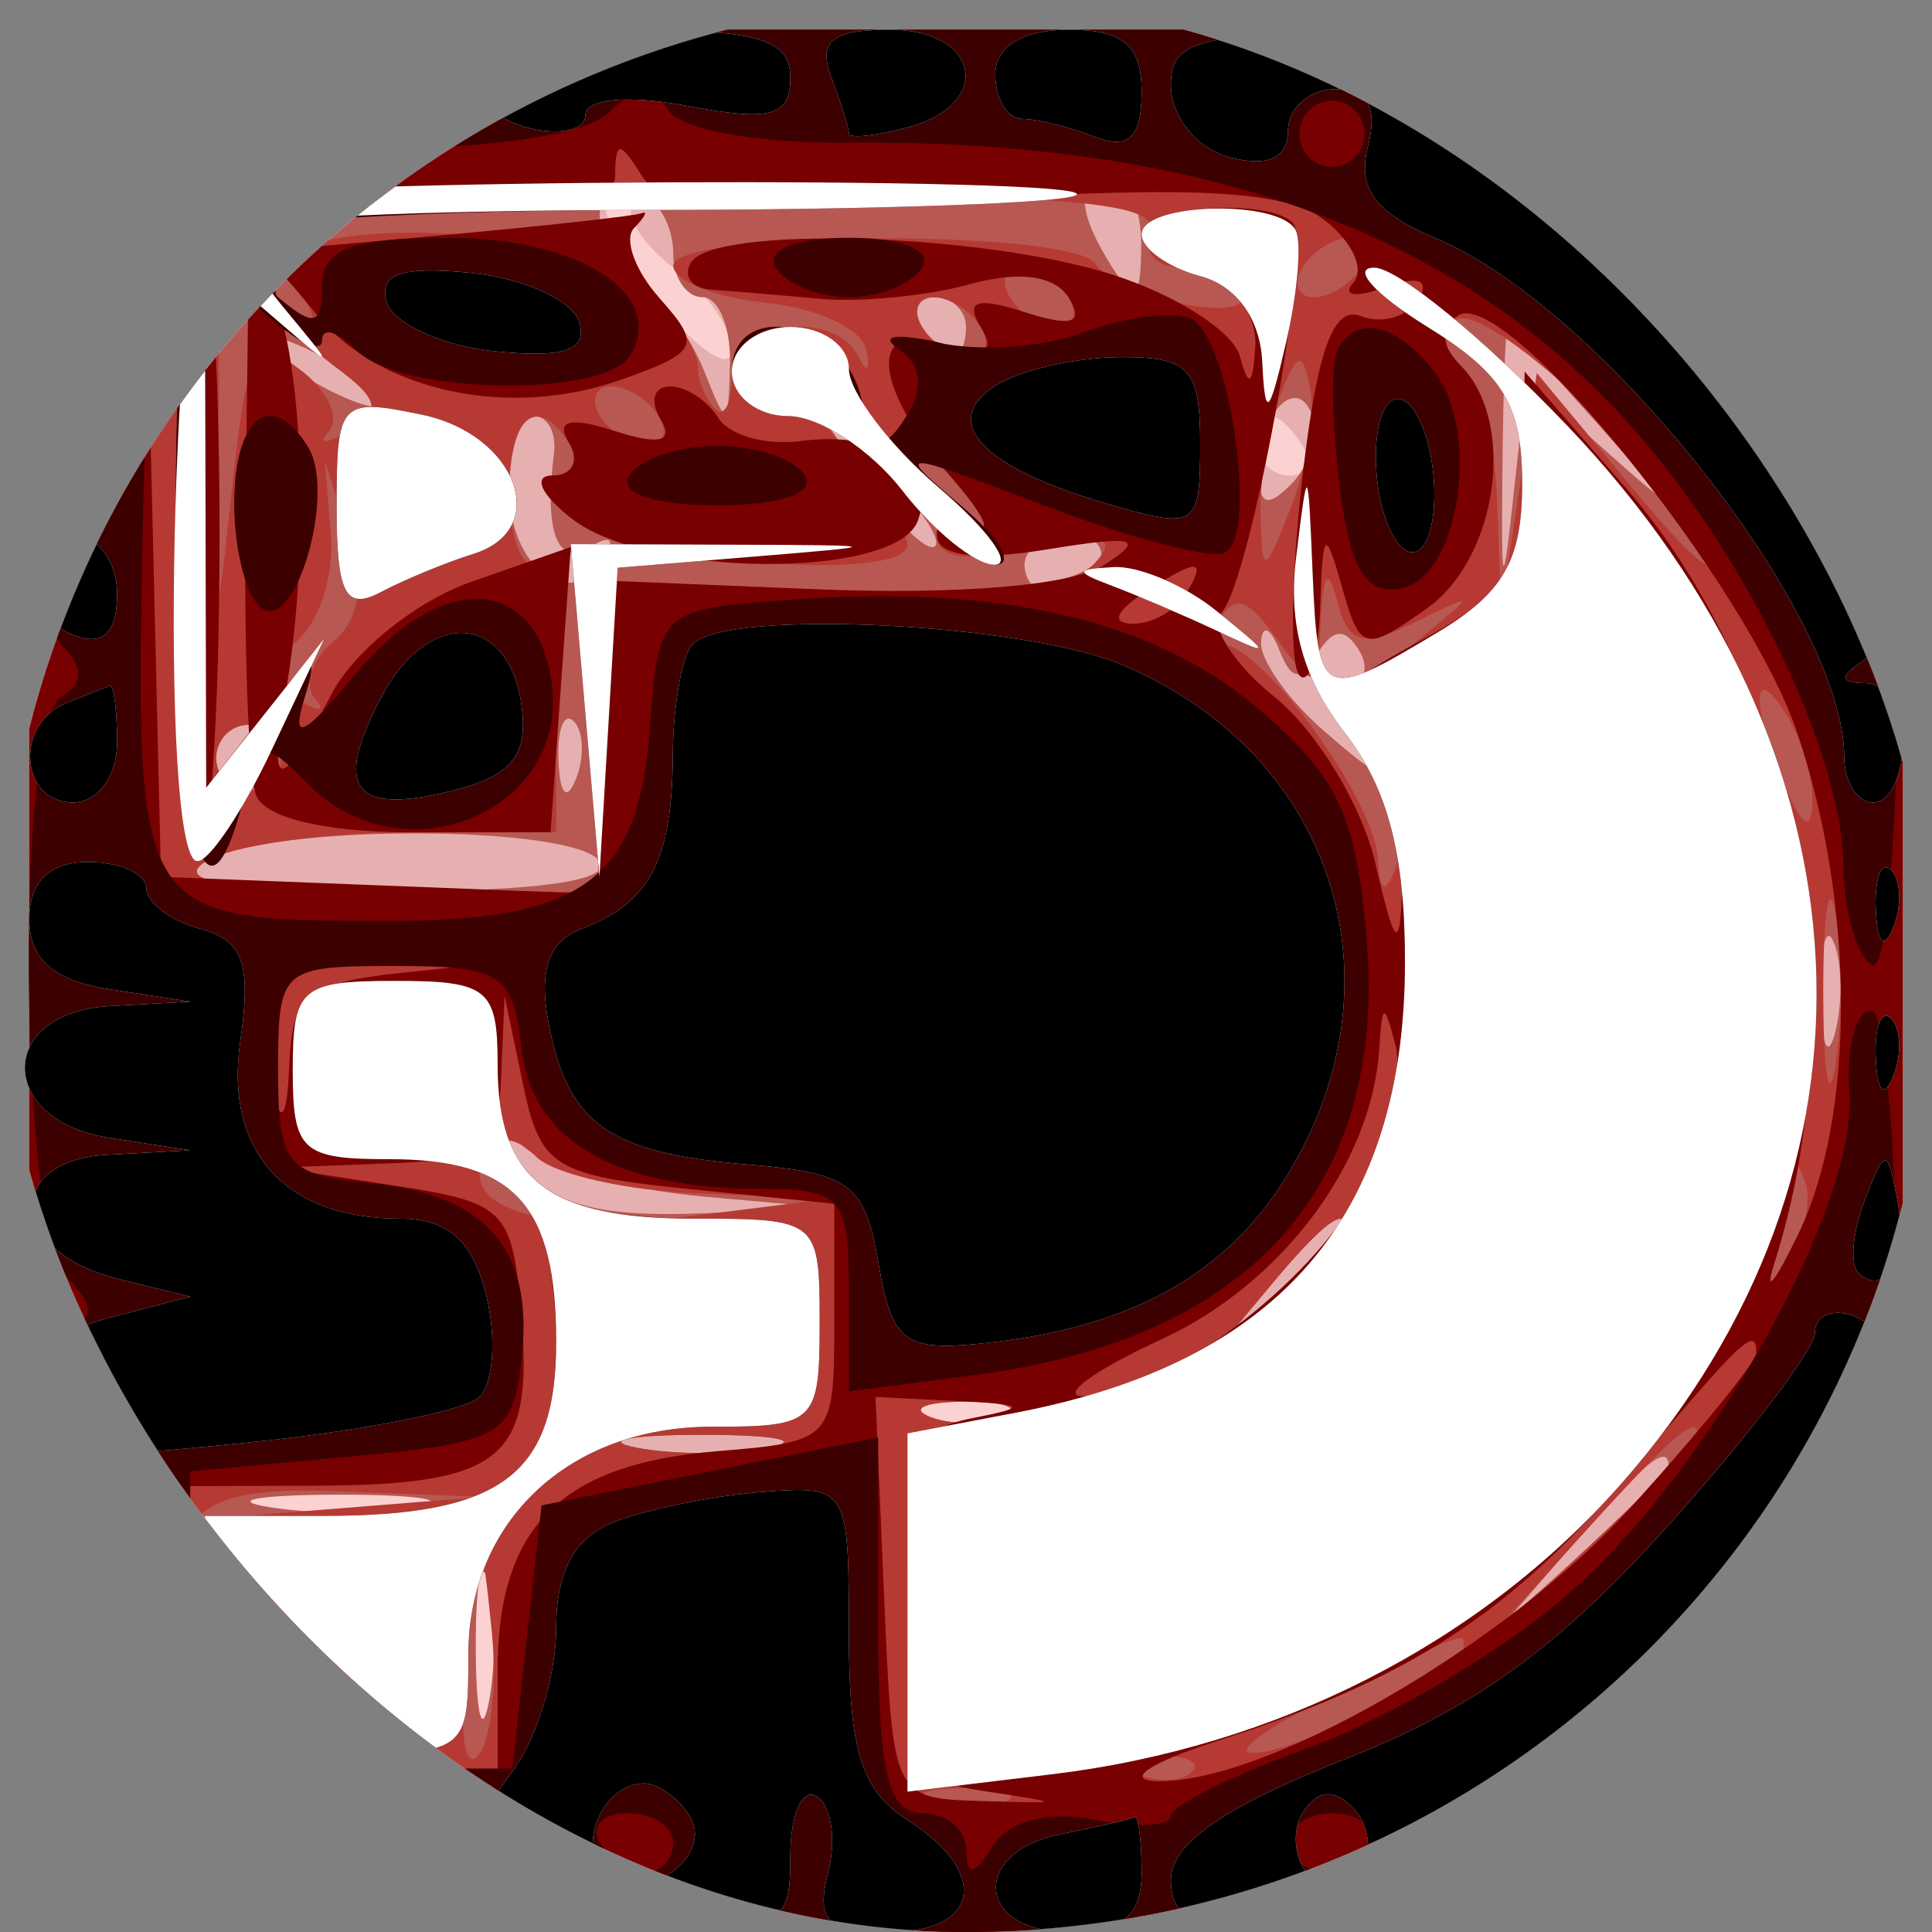 <svg width="66" height="66" viewBox="0 0 66 66" fill="none" xmlns="http://www.w3.org/2000/svg">
<rect x="0" y="0" width="66" height="66" fill="#808080" stroke="none"/>
<g clip-path="url(#clip0_1_2)">
<path fill-rule="evenodd" clip-rule="evenodd" d="M1 33.508V66H33H65V33.508V1.015H33H1V33.508Z" fill="#FBD2D1"/>
<path fill-rule="evenodd" clip-rule="evenodd" d="M1 33.508V66H33H65V33.508V1.015H33H1V33.508ZM21.613 6.923C21.335 7.38 21.983 8.394 23.054 9.178C24.124 9.961 25 11.212 25 11.958C25 12.704 23.916 12.034 22.592 10.471C20.483 7.981 20.063 6.092 21.618 6.092C21.893 6.092 21.891 6.466 21.613 6.923ZM44.5 15.231C44.84 15.789 44.641 16.246 44.059 16.246C43.477 16.246 43 15.789 43 15.231C43 14.672 43.198 14.215 43.441 14.215C43.684 14.215 44.16 14.672 44.5 15.231ZM34.25 48.395C33.563 48.678 32.438 48.678 31.75 48.395C31.063 48.114 31.625 47.883 33 47.883C34.375 47.883 34.938 48.114 34.25 48.395ZM14.264 51.484C13.034 51.725 10.784 51.731 9.264 51.498C7.744 51.265 8.75 51.068 11.5 51.06C14.25 51.053 15.494 51.243 14.264 51.484ZM16.707 58.119C16.468 59.382 16.263 58.588 16.252 56.354C16.241 54.12 16.437 53.086 16.687 54.057C16.937 55.028 16.946 56.855 16.707 58.119Z" fill="#E7B0B0"/>
<path fill-rule="evenodd" clip-rule="evenodd" d="M1 33.508V66H33H65V33.508V1.015H33H1V33.508ZM8.911 7.954C9.645 9.348 9.54 9.816 8.49 9.816C7.719 9.816 7.351 9.383 7.672 8.856C7.993 8.328 7.636 7.498 6.878 7.01C5.934 6.402 5.882 6.119 6.715 6.108C7.383 6.099 8.371 6.93 8.911 7.954ZM23 8.691C23 9.496 23.45 10.154 24 10.154C24.55 10.154 24.971 11.181 24.937 12.438C24.876 14.638 24.842 14.646 24.048 12.657C23.595 11.521 22.503 9.984 21.623 9.242C20.742 8.5 20.273 7.48 20.58 6.976C21.344 5.721 23 6.894 23 8.691ZM38.985 8.377C38.972 10.224 38.784 10.37 38 9.138C36.747 7.17 36.747 6.092 38 6.092C38.55 6.092 38.993 7.12 38.985 8.377ZM33 11.169C33 11.728 32.802 12.185 32.559 12.185C32.316 12.185 31.84 11.728 31.5 11.169C31.16 10.611 31.359 10.154 31.941 10.154C32.523 10.154 33 10.611 33 11.169ZM13 13.779C13 14.058 12.1 13.798 11 13.2C9.9 12.602 9 11.885 9 11.606C9 11.327 9.9 11.587 11 12.185C12.1 12.783 13 13.499 13 13.779ZM54.563 14.465C57.226 17.453 57.249 17.538 54.817 15.368L52.134 12.974L51.706 16.895C51.331 20.328 51.284 20.216 51.326 15.992C51.352 13.339 51.43 11.169 51.5 11.169C51.569 11.169 52.948 12.653 54.563 14.465ZM44.112 16.538C43.296 17.367 43 17.253 43 16.111C43 14.092 44.345 12.727 44.842 14.241C45.053 14.883 44.724 15.917 44.112 16.538ZM18.925 15.485C18.581 18.176 19.045 19.384 20.155 18.688C20.854 18.248 21.038 18.408 20.622 19.091C19.491 20.949 17.4 19.413 17.4 16.723C17.4 15.344 17.78 14.215 18.244 14.215C18.708 14.215 19.015 14.787 18.925 15.485ZM31.944 18.657C31.7 18.897 30.648 17.882 29.606 16.401L27.712 13.708L30.05 15.964C31.337 17.205 32.189 18.417 31.944 18.657ZM37.5 19.292C37.16 19.851 36.459 20.308 35.941 20.308C35.423 20.308 35 19.851 35 19.292C35 18.734 35.702 18.277 36.559 18.277C37.416 18.277 37.84 18.734 37.5 19.292ZM44.996 22.345C45.534 21.461 45.946 21.428 46.434 22.23C46.81 22.848 46.586 23.354 45.937 23.354C45.094 23.354 45.144 23.864 46.11 25.131C47.214 26.578 47.05 26.548 45.233 24.973C44.005 23.909 43.036 22.538 43.079 21.927C43.122 21.316 43.402 21.438 43.7 22.199C44.115 23.258 44.419 23.293 44.996 22.345ZM8.667 25.848C8.667 26.661 8.284 27.086 7.817 26.793C7.35 26.5 7.226 25.834 7.543 25.315C8.351 23.986 8.667 24.136 8.667 25.848ZM19.683 26.591C19.364 27.4 19.127 27.16 19.079 25.977C19.036 24.906 19.272 24.307 19.604 24.644C19.936 24.982 19.972 25.858 19.683 26.591ZM20.5 29.446C20.892 30.091 18.264 30.455 13.309 30.446C7.898 30.435 5.961 30.128 7 29.446C8.98 28.146 19.709 28.146 20.5 29.446ZM62.693 35.265C62.439 36.253 62.215 35.691 62.195 34.015C62.175 32.34 62.382 31.532 62.656 32.219C62.93 32.907 62.947 34.277 62.693 35.265ZM24.02 40.876L28.5 41.276L23.872 41.453C20.505 41.582 18.871 41.146 17.872 39.854C16.674 38.301 16.692 38.228 18.02 39.276C18.855 39.936 21.555 40.656 24.02 40.876ZM46 41.981C46 42.174 44.987 43.202 43.75 44.266L41.5 46.2L43.405 43.915C45.195 41.769 46 41.169 46 41.981ZM34.25 48.395C33.563 48.678 32.438 48.678 31.75 48.395C31.063 48.114 31.625 47.883 33 47.883C34.375 47.883 34.938 48.114 34.25 48.395ZM26.25 49.455C25.012 49.697 22.988 49.697 21.75 49.455C20.512 49.213 21.525 49.015 24 49.015C26.475 49.015 27.488 49.213 26.25 49.455ZM57 50.085C57 50.267 55.763 51.523 54.25 52.877L51.5 55.339L53.924 52.546C56.19 49.937 57 49.288 57 50.085ZM14.264 51.484C13.034 51.725 10.784 51.731 9.264 51.498C7.744 51.265 8.75 51.068 11.5 51.06C14.25 51.053 15.494 51.243 14.264 51.484ZM16.707 58.119C16.468 59.382 16.263 58.588 16.252 56.354C16.241 54.12 16.437 53.086 16.687 54.057C16.937 55.028 16.946 56.855 16.707 58.119Z" fill="#B85853"/>
<path fill-rule="evenodd" clip-rule="evenodd" d="M1 33.508V66H33H65V33.508V1.015H33H1V33.508ZM39.266 7.869C39.002 8.568 39.483 9.138 40.334 9.138C41.185 9.138 42.12 9.529 42.411 10.008C42.702 10.485 41.821 10.659 40.455 10.393C39.088 10.129 37.726 9.509 37.426 9.018C36.694 7.814 23 7.868 23 9.074C23 9.597 24.428 10.168 26.173 10.344C27.918 10.518 29.459 11.244 29.598 11.956C29.737 12.668 29.621 12.783 29.342 12.21C28.499 10.485 25 11.01 25 12.862C25 13.792 24.738 14.287 24.417 13.961C24.096 13.636 23.839 12.989 23.845 12.523C23.852 12.058 23.145 10.878 22.274 9.9C20.109 7.471 8.018 7.22 10 9.646C10.685 10.484 10.879 11.169 10.431 11.169C9.984 11.169 10.447 11.785 11.46 12.537C12.973 13.661 13.052 14.053 11.901 14.731C11.131 15.185 10.831 15.185 11.234 14.732C11.638 14.279 11.188 13.325 10.234 12.612C8.656 11.433 8.444 11.835 7.882 17.082C7.336 22.182 7.287 21.944 7.458 15.002C7.564 10.688 7.282 7.033 6.83 6.879C6.379 6.726 13.6 6.6 22.878 6.6C35.962 6.6 39.638 6.884 39.266 7.869ZM46.5 9.138C46.16 9.697 45.432 10.154 44.882 10.154C44.332 10.154 44.16 9.697 44.5 9.138C44.84 8.58 45.568 8.123 46.118 8.123C46.668 8.123 46.84 8.58 46.5 9.138ZM36.5 10.154C36.84 10.712 36.668 11.169 36.118 11.169C35.568 11.169 34.84 10.712 34.5 10.154C34.16 9.595 34.332 9.138 34.882 9.138C35.432 9.138 36.16 9.595 36.5 10.154ZM33.5 11.169C33.84 11.728 33.668 12.185 33.118 12.185C32.568 12.185 31.84 11.728 31.5 11.169C31.16 10.611 31.332 10.154 31.882 10.154C32.432 10.154 33.16 10.611 33.5 11.169ZM58.186 18.785C58.748 19.901 57.698 18.999 55.854 16.779L52.5 12.743L51.892 16.779L51.284 20.815L51.142 17.068C51.064 15.006 50.543 13.033 49.984 12.682C49.425 12.331 49.25 11.579 49.596 11.011C50.293 9.866 56.547 15.527 58.186 18.785ZM44.101 17.325C43.177 19.673 43.124 19.687 43.063 17.599C43.029 16.387 43.324 14.56 43.72 13.537C44.313 12.007 44.497 11.958 44.758 13.263C44.932 14.136 44.636 15.964 44.101 17.325ZM22.5 14.215C22.84 14.774 22.668 15.231 22.118 15.231C21.568 15.231 20.84 14.774 20.5 14.215C20.16 13.657 20.332 13.2 20.882 13.2C21.432 13.2 22.16 13.657 22.5 14.215ZM19.5 15.231C19.84 15.789 19.555 16.246 18.868 16.246C18.18 16.246 18.491 16.917 19.559 17.737C21.473 19.207 31 19.935 31 18.611C31 18.236 30.213 16.987 29.25 15.836C27.936 14.264 27.896 14.052 29.092 14.986C29.968 15.669 30.916 15.993 31.2 15.705C31.483 15.418 32.342 15.966 33.107 16.924C34.029 18.077 34.077 18.409 33.25 17.904C32.542 17.473 32 17.643 32 18.297C32 19.068 33.085 19.221 35.25 18.758C37.739 18.226 38.235 18.345 37.37 19.267C36.624 20.061 33.456 20.356 28.04 20.135L19.839 19.8L20.17 25.132L20.5 30.465L13 30.447C7.788 30.435 5.958 30.131 7 29.446C7.825 28.905 10.862 28.455 13.75 28.446L19 28.431V23.861C19 21.349 18.64 19.292 18.2 19.292C17.76 19.292 17.4 18.15 17.4 16.754C17.4 14.15 18.401 13.425 19.5 15.231ZM11.371 21.931C10.634 22.545 10.362 23.418 10.766 23.871C11.169 24.323 10.869 24.323 10.099 23.87C8.898 23.162 8.899 22.885 10.106 21.929C10.881 21.317 11.421 19.673 11.306 18.277L11.097 15.739L11.904 18.277C12.455 20.01 12.286 21.169 11.371 21.931ZM48.323 21.263C50.427 20.232 50.435 20.249 48.559 21.775C47.491 22.643 46.243 23.354 45.786 23.354C45.328 23.354 45.682 24.482 46.571 25.86C47.46 27.238 47.956 28.952 47.673 29.668C47.316 30.569 47.134 30.483 47.079 29.389C46.965 27.103 42.454 21.214 41.493 22.098C41.045 22.51 41.045 22.205 41.492 21.424C42.16 20.255 42.546 20.335 43.653 21.871C44.92 23.631 45.007 23.596 45.116 21.263C45.196 19.548 45.373 19.331 45.689 20.558C46.061 22.003 46.548 22.133 48.323 21.263ZM61.914 27.415C61.878 28.42 61.567 28.247 61 26.908C59.819 24.116 59.819 22.513 61 24.369C61.533 25.207 61.945 26.578 61.914 27.415ZM9.447 26.486C9.125 27.015 8.436 27.181 7.915 26.854C7.394 26.527 7.231 25.827 7.553 25.298C7.875 24.769 8.564 24.604 9.085 24.931C9.606 25.258 9.769 25.957 9.447 26.486ZM62.718 36.286C62.488 37.829 62.294 36.808 62.286 34.015C62.279 31.223 62.467 29.96 62.704 31.209C62.941 32.458 62.947 34.742 62.718 36.286ZM23.95 40.775L28.5 40.934L23.5 41.558C18.485 42.182 15.499 41.244 16.624 39.397C17.004 38.771 17.626 38.814 18.313 39.512C18.911 40.119 21.447 40.688 23.95 40.775ZM60.995 43.369C59.906 45.095 59.877 45.092 60.424 43.324C60.741 42.302 61.036 40.931 61.079 40.278C61.136 39.422 61.295 39.434 61.65 40.323C61.92 41 61.626 42.371 60.995 43.369ZM46 41.981C46 42.174 44.987 43.202 43.75 44.266L41.5 46.2L43.405 43.915C45.195 41.769 46 41.169 46 41.981ZM34.25 48.395C33.563 48.678 32.438 48.678 31.75 48.395C31.063 48.114 31.625 47.883 33 47.883C34.375 47.883 34.938 48.114 34.25 48.395ZM26.25 49.455C25.012 49.697 22.988 49.697 21.75 49.455C20.512 49.213 21.525 49.015 24 49.015C26.475 49.015 27.488 49.213 26.25 49.455ZM58 49.047C58 49.217 56.313 50.93 54.25 52.855L50.5 56.354L53.946 52.546C57.154 49.002 58 48.271 58 49.047ZM11.75 51.516L7 51.896L6.84 56.156C6.694 60.048 6.645 60.123 6.27 57.019C5.613 51.583 6.363 50.747 11.719 50.952L16.5 51.135L11.75 51.516ZM16.299 60.01C15.833 60.483 15.677 58.94 15.951 56.581C16.438 52.398 16.459 52.377 16.798 55.721C16.989 57.608 16.765 59.537 16.299 60.01ZM50 56.327C50 57.076 44.255 59.911 42.8 59.881C42.085 59.866 43.3 58.99 45.5 57.933C50.296 55.628 50 55.733 50 56.327ZM40.729 60.521C40.397 60.858 39.534 60.895 38.813 60.601C38.015 60.277 38.252 60.037 39.417 59.988C40.471 59.944 41.061 60.184 40.729 60.521ZM34.25 61.595C33.563 61.877 32.438 61.877 31.75 61.595C31.063 61.314 31.625 61.084 33 61.084C34.375 61.084 34.938 61.314 34.25 61.595Z" fill="#B63A33"/>
<path fill-rule="evenodd" clip-rule="evenodd" d="M1 33.508V66H33H65V33.508V1.015H33H1V33.508ZM33.156 6.808C40.886 6.344 43.938 6.522 45.234 7.51C46.188 8.237 46.638 9.201 46.234 9.654C45.831 10.107 46.311 10.181 47.302 9.82C48.441 9.403 48.864 9.557 48.451 10.235C48.092 10.825 47.209 11.078 46.489 10.798C45.543 10.429 44.988 11.972 44.485 16.375C44.103 19.724 44.062 22.739 44.395 23.078C44.728 23.416 45.045 22.36 45.1 20.731C45.189 18.079 45.267 18.01 45.85 20.076C46.463 22.252 46.628 22.292 48.75 20.78C51.165 19.06 51.814 14.433 49.913 12.502C49.208 11.787 49.175 11.179 49.819 10.775C51.437 9.76 59.685 19.928 61.408 25.064C63.374 30.922 63.387 38.103 61.44 42.139C60.631 43.814 60.26 44.271 60.615 43.154C63.446 34.251 61.342 23.337 55.501 16.622L52.083 12.692L52.042 16.341C52.006 19.433 51.479 20.273 48.574 21.861C45.406 23.593 45.256 23.889 46.574 25.801C47.359 26.937 47.954 29.022 47.898 30.434C47.814 32.533 47.646 32.357 46.977 29.465C46.526 27.521 44.986 24.982 43.554 23.822C42.121 22.662 41.298 21.361 41.725 20.929C42.701 19.942 44.834 8.293 44.163 7.612C43.303 6.738 39 7.065 39 8.004C39 8.498 39.9 9.14 41 9.433C42.154 9.74 42.951 10.755 42.884 11.835C42.8 13.189 42.654 13.281 42.356 12.169C42.129 11.323 40.163 10.066 37.988 9.377C33.496 7.954 24.379 7.695 23.603 8.969C23.32 9.435 23.631 9.851 24.294 9.895C24.957 9.939 26.625 10.08 28 10.208C29.375 10.336 31.688 10.11 33.141 9.707C34.818 9.241 36.05 9.414 36.516 10.18C37.042 11.044 36.612 11.18 35 10.662C33.365 10.135 32.955 10.274 33.5 11.169C34.034 12.047 33.662 12.213 32.208 11.744C29.621 10.91 29.79 13.177 32.552 16.372C33.623 17.612 33.938 18.292 33.25 17.884C32.563 17.476 32 17.646 32 18.263C32 18.991 33.317 19.169 35.75 18.772C38.787 18.277 39.159 18.378 37.705 19.31C36.627 20 32.702 20.328 27.875 20.13L19.839 19.8L20.17 25.17L20.5 30.541L13 30.247L5.5 29.954L5.22 18.19L4.939 6.424L12.97 6.896C19.347 7.271 21.003 7.08 21.015 5.968C21.028 4.801 21.178 4.806 21.922 5.999C22.637 7.145 24.858 7.306 33.156 6.808ZM6 18.277C6 24.42 6.338 29.446 6.75 29.447C7.162 29.447 7.5 24.421 7.5 18.279C7.5 12.136 7.162 7.11 6.75 7.109C6.338 7.108 6 12.134 6 18.277ZM15 8.045L8.5 8.631L8.389 17.262C8.328 22.009 8.489 26.464 8.746 27.162C9.031 27.934 11.09 28.431 14.01 28.431H18.807L19.153 23.559L19.5 18.687L16.094 19.878C14.21 20.536 12.072 22.26 11.312 23.735C9.556 27.136 9.151 27.104 9.767 23.608C10.458 19.694 10.426 14.166 9.697 11.169C9.08 8.632 9.08 8.631 10.822 10.755C12.978 13.383 17.391 14.325 21.211 12.974C23.865 12.033 23.974 11.808 22.548 10.208C21.694 9.25 21.297 8.161 21.664 7.787C22.032 7.413 22.146 7.187 21.917 7.283C21.688 7.38 18.575 7.722 15 8.045ZM25 12.692C25 13.538 25.889 14.215 27 14.215C28.111 14.215 29 13.538 29 12.692C29 11.847 28.111 11.169 27 11.169C25.889 11.169 25 11.847 25 12.692ZM11.5 17.292C11.5 20.283 11.797 20.866 13 20.232C13.825 19.797 15.252 19.207 16.171 18.922C18.859 18.086 17.656 14.839 14.408 14.165C11.617 13.585 11.5 13.711 11.5 17.292ZM22.566 14.324C23.032 15.09 22.533 15.218 21 14.723C19.467 14.229 18.968 14.357 19.434 15.122C19.81 15.741 19.555 16.246 18.868 16.246C18.18 16.246 18.491 16.917 19.559 17.737C22.17 19.742 30.598 19.789 31.349 17.802C32.047 15.955 30.201 14.694 27.346 15.068C26.161 15.224 24.896 14.867 24.536 14.275C24.177 13.684 23.432 13.2 22.882 13.2C22.332 13.2 22.19 13.706 22.566 14.324ZM40.5 20.308C40.16 20.866 39.346 21.316 38.691 21.308C37.975 21.298 38.099 20.899 39 20.308C40.921 19.047 41.267 19.047 40.5 20.308ZM13.75 33.231C10.48 33.58 9.985 33.98 9.884 36.361C9.806 38.188 9.613 38.484 9.299 37.257C8.428 33.841 9.734 32.483 13.719 32.663L17.5 32.834L13.75 33.231ZM23.505 40.615L28.5 41.123V45.185C28.5 49.191 28.446 49.25 24.5 49.575C19.145 50.015 17 52.159 17 57.072V61.03L11.75 60.722L6.5 60.415L6.195 55.592L5.89 50.769L10.695 50.754C17.132 50.733 18.206 49.878 17.819 45.081C17.516 41.316 17.305 41.093 13.5 40.506L9.5 39.888L13.25 39.744C16.608 39.615 17.012 39.309 17.118 36.808L17.237 34.015L17.873 37.062C18.458 39.859 18.918 40.149 23.505 40.615ZM46.512 40.592C44.856 43.844 39.654 47.73 37 47.697C36.175 47.687 37.383 46.81 39.684 45.75C43.783 43.859 46.868 39.747 47.116 35.843C47.218 34.236 47.286 34.221 47.676 35.724C47.921 36.663 47.397 38.855 46.512 40.592ZM18 40.819C18.55 41.489 19 43.757 19 45.86C19 50.385 17.127 51.785 11.066 51.785H7V55.846V59.908H11.5C15.931 59.908 16 59.856 16 56.531C16 51.965 19.443 48.739 24.314 48.739C27.86 48.739 28 48.603 28 45.185C28 41.674 27.948 41.631 23.7 41.631C21.335 41.631 18.86 41.174 18.2 40.615C17.327 39.877 17.273 39.932 18 40.819ZM60 46.222C60 46.515 58.087 48.868 55.75 51.454C51.476 56.181 43.218 60.953 39.5 60.845C38.4 60.813 39.3 60.209 41.5 59.503C48.127 57.374 51.633 55.1 55.664 50.314C59.554 45.695 60 45.274 60 46.222ZM33.25 48.44C31.222 48.836 31 49.467 31 54.837C31 60.559 31.109 60.81 33.75 61.207C36.345 61.596 36.33 61.615 33.5 61.525C30.503 61.431 30.5 61.425 30.204 54.577L29.909 47.723L32.704 47.861C35.063 47.978 35.148 48.068 33.25 48.44Z" fill="#780000"/>
<path fill-rule="evenodd" clip-rule="evenodd" d="M1 10.966C1 16.778 1.452 21.376 2.087 22.021C2.87 22.816 2.87 23.315 2.087 23.807C0.52 24.791 0.66 41.874 2.25 43.585C3.25 44.662 3.25 45.024 2.25 45.396C1.365 45.726 1 48.8 1 55.93V66H33.003H65.005L64.943 50.261C64.906 40.975 64.488 34.523 63.924 34.523C63.398 34.523 63.063 35.783 63.178 37.324C63.469 41.2 58.37 50.289 53.556 54.473C51.352 56.388 47.4 58.731 44.774 59.678C42.149 60.625 40 61.686 40 62.036C40 62.386 38.827 62.444 37.394 62.166C35.794 61.856 34.448 62.205 33.909 63.069C33.277 64.082 33.026 64.121 33.015 63.208C33.007 62.51 32.325 61.938 31.5 61.938C30.325 61.938 30 60.548 30 55.522V49.106L24.25 50.267L18.5 51.427L18 55.921L17.5 60.415H12H6.5V55.339V50.261L12 49.754C17.144 49.279 17.521 49.061 17.822 46.393C18.24 42.69 16.619 40.808 12.676 40.42C9.772 40.134 9.5 39.804 9.5 36.554C9.5 33.084 9.595 33 13.5 33C17.138 33 17.529 33.257 17.821 35.845C18.174 38.969 21.019 40.615 26.065 40.615C28.737 40.615 29 40.925 29 44.073V47.53L33.25 46.979C42.725 45.75 47.407 40.537 46.682 32.022C46.325 27.836 45.695 26.511 42.957 24.189C39.402 21.176 34.181 19.965 27 20.487C22.529 20.813 22.498 20.842 22.199 24.877C21.811 30.112 19.912 31.481 13.059 31.462C4.647 31.438 4.616 31.388 4.874 18.184C4.997 11.897 5.327 6.377 5.608 5.916C5.888 5.454 9.151 5.077 12.859 5.077C16.894 5.077 20.098 4.571 20.842 3.816C21.779 2.864 22.26 2.846 22.805 3.742C23.221 4.425 25.853 4.905 29.014 4.875C41.246 4.757 50.07 8.02 55.972 14.845C59.88 19.365 62.948 25.843 62.978 29.64C62.99 31.143 63.425 32.639 63.945 32.965C64.522 33.327 64.911 27.226 64.944 17.287L64.998 1.015H32.999H1V10.966ZM46.447 5.163C46.125 5.692 45.436 5.858 44.915 5.531C44.394 5.204 44.231 4.504 44.553 3.975C44.875 3.446 45.564 3.281 46.085 3.608C46.606 3.935 46.769 4.634 46.447 5.163ZM7.25 6.785C6.356 7.137 6 10.433 6 18.361C6 28.631 6.994 32.447 8.324 27.282C8.839 25.282 9.004 25.244 10.512 26.775C13.769 30.083 19.46 27.714 18.845 23.307C18.335 19.654 15.075 19.496 12.182 22.985C10.374 25.166 9.929 25.385 10.399 23.861C10.913 22.199 10.665 22.291 9.035 24.369L7.044 26.908L7.022 17.866C7 8.888 7.014 8.837 9 10.662C10.1 11.672 11 12.108 11 11.631C11 11.154 11.54 11.311 12.2 11.982C13.674 13.478 20.64 13.597 21.527 12.14C22.784 10.075 19.796 8.123 15.378 8.123C12.006 8.123 11 8.502 11 9.77C11 11.12 10.729 11.19 9.5 10.154C8.675 9.458 8 8.505 8 8.035C8 7.565 14.362 7.177 22.138 7.173C29.913 7.17 36.502 6.936 36.779 6.655C37.423 6.001 8.921 6.127 7.25 6.785ZM39 8.004C39 8.498 39.9 9.14 41 9.433C42.23 9.759 43.046 10.88 43.118 12.343C43.218 14.345 43.348 14.24 43.94 11.677C44.327 10.002 44.472 8.288 44.263 7.869C43.726 6.795 39 6.917 39 8.004ZM26.5 9.138C26.84 9.697 27.965 10.154 29 10.154C30.035 10.154 31.16 9.697 31.5 9.138C31.862 8.544 30.824 8.123 29 8.123C27.176 8.123 26.138 8.544 26.5 9.138ZM48.75 11.158C51.359 12.774 52 13.831 52 16.52C52 19.141 51.368 20.249 49.096 21.611C45.163 23.971 45.023 23.903 44.84 19.546C44.682 15.782 44.675 15.776 44.276 19.05C43.998 21.326 44.516 23.192 45.936 25.025C47.412 26.93 47.999 29.169 47.996 32.883C47.99 41.554 43.673 46.55 34.715 48.257L31 48.965V55.086V61.206L35.938 60.612C43.593 59.691 50.542 56.154 55.341 50.735C64.913 39.925 64.205 25.721 53.537 14.538C50.704 11.568 47.737 9.14 46.943 9.143C46.15 9.145 46.962 10.051 48.75 11.158ZM37.024 11.355C35.661 11.869 33.411 12.023 32.024 11.698C30.607 11.367 30.025 11.467 30.697 11.927C31.495 12.472 31.578 13.246 30.947 14.242C30.17 15.469 29.889 15.327 29.383 13.454C28.693 10.894 25 10.253 25 12.692C25 13.53 25.867 14.215 26.927 14.215C27.988 14.215 29.74 15.358 30.821 16.754C31.903 18.15 33.335 19.292 34.005 19.292C34.674 19.292 34.159 18.396 32.861 17.299C30.527 15.328 30.56 15.328 35.813 17.319C38.735 18.426 41.461 19.123 41.87 18.867C42.996 18.159 41.96 11.37 40.649 10.864C40.017 10.62 38.386 10.841 37.024 11.355ZM45.698 11.931C45.468 12.349 45.493 14.429 45.755 16.552C46.11 19.431 46.646 20.332 47.865 20.098C49.876 19.711 50.609 14.661 48.95 12.631C47.639 11.027 46.349 10.749 45.698 11.931ZM11.5 17.292C11.5 20.283 11.797 20.866 13 20.232C13.825 19.797 15.252 19.207 16.171 18.922C18.859 18.086 17.656 14.839 14.408 14.165C11.617 13.585 11.5 13.711 11.5 17.292ZM8 17.202C8 18.845 8.437 20.462 8.971 20.797C10.132 21.526 11.468 16.822 10.535 15.289C9.294 13.25 8 14.226 8 17.202ZM21.5 16.246C21.131 16.851 22.343 17.262 24.5 17.262C26.657 17.262 27.869 16.851 27.5 16.246C27.16 15.688 25.81 15.231 24.5 15.231C23.19 15.231 21.84 15.688 21.5 16.246ZM19.989 24.271L20.478 29.954L20.789 24.675L21.101 19.395L25.801 19.011C30.337 18.639 30.309 18.625 25 18.607L19.5 18.588L19.989 24.271ZM38 20.017C38.825 20.328 40.4 21.002 41.5 21.516C43.468 22.436 43.469 22.425 41.559 20.871C40.491 20.003 38.916 19.329 38.059 19.372C36.712 19.442 36.704 19.53 38 20.017ZM10 36.554C10 39.323 10.3 39.6 13.3 39.6C17.582 39.6 19 41.158 19 45.86C19 50.385 17.127 51.785 11.066 51.785H7V55.846V59.908H11.5C15.931 59.908 16 59.856 16 56.531C16 51.965 19.443 48.739 24.314 48.739C27.86 48.739 28 48.603 28 45.185C28 41.674 27.948 41.631 23.7 41.631C18.692 41.631 17 40.298 17 36.351C17 33.779 16.667 33.508 13.5 33.508C10.278 33.508 10 33.749 10 36.554ZM23 62.954C23 63.512 22.577 63.969 22.059 63.969C21.541 63.969 20.84 63.512 20.5 62.954C20.16 62.395 20.584 61.938 21.441 61.938C22.298 61.938 23 62.395 23 62.954ZM47 62.954C47 63.512 46.325 63.969 45.5 63.969C44.675 63.969 44 63.512 44 62.954C44 62.395 44.675 61.938 45.5 61.938C46.325 61.938 47 62.395 47 62.954Z" fill="#3C0000"/>
<path fill-rule="evenodd" clip-rule="evenodd" d="M1 9.148C1 15.32 1.318 17.325 2.25 17.013C2.978 16.769 3.626 14.406 3.802 11.351C4.15 5.315 6.033 3.607 11.614 4.268C13.776 4.525 15 4.235 15 3.469C15 1.99 13.028 1.462 6.25 1.125L1 0.865V9.148ZM16 2.42C16 3.192 16.9 4.064 18 4.356C19.1 4.647 20 4.451 20 3.92C20 3.366 21.492 3.238 23.5 3.621C26.324 4.159 27 3.971 27 2.651C27 1.345 25.891 1.015 21.5 1.015C17.484 1.015 16 1.394 16 2.42ZM28.393 2.622C28.727 3.505 29 4.376 29 4.557C29 4.739 29.9 4.647 31 4.356C33.954 3.571 33.489 1.015 30.393 1.015C28.427 1.015 27.935 1.41 28.393 2.622ZM34 2.538C34 3.376 34.413 4.062 34.918 4.062C35.423 4.062 36.548 4.339 37.418 4.678C38.552 5.12 39 4.688 39 3.155C39 1.549 38.376 1.015 36.5 1.015C34.944 1.015 34 1.591 34 2.538ZM40 2.927C40 3.986 40.893 5.077 42 5.371C43.3 5.717 44 5.402 44 4.474C44 3.689 44.727 3.046 45.617 3.046C46.72 3.046 47.073 3.667 46.73 5.002C46.36 6.439 46.978 7.273 49.063 8.149C54.749 10.541 63 21.021 63 25.852C63 26.712 63.45 27.415 64 27.415C64.55 27.415 65 26.502 65 25.385C65 24.268 64.438 23.347 63.75 23.339C62.849 23.328 62.818 23.115 63.641 22.577C64.357 22.108 64.833 17.956 64.921 11.423L65.061 1.015H52.531C40.925 1.015 40 1.157 40 2.927ZM7.25 6.785C5.868 7.329 5.379 29.466 6.75 29.421C7.162 29.408 8.303 27.694 9.284 25.613L11.068 21.831L9.056 24.369L7.044 26.908L7.022 17.866L7 8.824L9.25 10.758C11.498 12.69 11.498 12.69 9.75 10.581C8.787 9.421 8 8.18 8 7.826C8 7.47 14.362 7.177 22.138 7.173C29.913 7.17 36.502 6.936 36.779 6.655C37.423 6.001 8.921 6.127 7.25 6.785ZM39 8.004C39 8.498 39.9 9.14 41 9.433C42.23 9.759 43.046 10.88 43.118 12.343C43.218 14.345 43.348 14.24 43.94 11.677C44.327 10.002 44.472 8.288 44.263 7.869C43.726 6.795 39 6.917 39 8.004ZM13.22 10.336C13.459 11.073 15.13 11.824 16.934 12.003C19.303 12.238 20.094 11.956 19.78 10.988C19.541 10.25 17.87 9.499 16.066 9.32C13.697 9.085 12.906 9.367 13.22 10.336ZM48.75 11.158C51.359 12.774 52 13.831 52 16.52C52 19.141 51.368 20.249 49.096 21.611C45.163 23.971 45.023 23.903 44.84 19.546C44.682 15.782 44.675 15.776 44.276 19.05C43.998 21.326 44.516 23.192 45.936 25.025C47.412 26.93 47.999 29.169 47.996 32.883C47.99 41.554 43.673 46.55 34.715 48.257L31 48.965V55.086V61.206L35.938 60.612C43.593 59.691 50.542 56.154 55.341 50.735C64.913 39.925 64.205 25.721 53.537 14.538C50.704 11.568 47.737 9.14 46.943 9.143C46.15 9.145 46.962 10.051 48.75 11.158ZM25 12.692C25 13.53 25.867 14.215 26.927 14.215C27.988 14.215 29.74 15.358 30.821 16.754C31.903 18.15 33.32 19.292 33.971 19.292C34.621 19.292 33.769 18.109 32.077 16.663C30.385 15.218 29 13.39 29 12.602C29 11.814 28.1 11.169 27 11.169C25.889 11.169 25 11.847 25 12.692ZM34.008 13.174C32.078 14.412 33.542 15.963 37.817 17.209C40.878 18.099 41 18.021 41 15.16C41 12.588 40.628 12.187 38.25 12.2C36.737 12.209 34.829 12.647 34.008 13.174ZM11.5 17.292C11.5 20.283 11.797 20.866 13 20.232C13.825 19.797 15.252 19.207 16.171 18.922C18.859 18.086 17.656 14.839 14.408 14.165C11.617 13.585 11.5 13.711 11.5 17.292ZM47 15.619C47 17.015 47.45 18.439 48 18.785C48.565 19.139 49 18.307 49 16.874C49 15.477 48.55 14.053 48 13.708C47.435 13.353 47 14.185 47 15.619ZM1 19.691C1 20.469 1.675 21.369 2.5 21.691C3.52 22.088 4 21.636 4 20.276C4 19.175 3.325 18.277 2.5 18.277C1.675 18.277 1 18.914 1 19.691ZM19.989 24.271L20.478 29.954L20.789 24.675L21.101 19.395L25.801 19.011C30.337 18.639 30.309 18.625 25 18.607L19.5 18.588L19.989 24.271ZM38 20.017C38.825 20.328 40.4 21.002 41.5 21.516C43.468 22.436 43.469 22.425 41.559 20.871C40.491 20.003 38.916 19.329 38.059 19.372C36.712 19.442 36.704 19.53 38 20.017ZM13.021 23.823C11.365 26.963 12.079 27.87 15.518 26.994C17.495 26.49 18.053 25.784 17.815 24.09C17.37 20.925 14.629 20.772 13.021 23.823ZM23.667 22C23.3 22.372 22.993 24.086 22.985 25.808C22.967 29.384 22.192 30.859 19.874 31.725C18.753 32.143 18.399 33.136 18.734 34.92C19.388 38.39 20.777 39.387 25.508 39.778C29.055 40.071 29.548 40.442 30.01 43.154C30.467 45.831 30.89 46.163 33.515 45.897C38.591 45.384 41.898 43.56 43.991 40.122C48.039 33.473 45.548 25.77 38.364 22.723C34.978 21.287 24.86 20.789 23.667 22ZM2.25 24.026C0.492 24.747 0.688 27.415 2.5 27.415C3.333 27.415 4 26.513 4 25.385C4 24.268 3.888 23.39 3.75 23.434C3.612 23.478 2.938 23.745 2.25 24.026ZM1 31.41C1 32.772 1.842 33.503 3.75 33.796L6.5 34.218L3.75 34.371C-0.117 34.585 -0.117 38.278 3.75 38.873L6.5 39.295L3.677 39.448C0.094 39.641 0.337 42.775 4.005 43.68L6.5 44.295L3.75 45.013C1.842 45.512 1 46.387 1 47.873C1 49.922 1.319 49.985 8.25 49.303C12.238 48.91 15.895 48.199 16.377 47.723C16.859 47.246 16.963 45.68 16.608 44.243C16.149 42.388 15.298 41.631 13.672 41.631C9.733 41.631 7.664 39.335 8.209 35.568C8.592 32.921 8.307 32.119 6.846 31.731C5.831 31.461 5 30.836 5 30.343C5 29.85 4.1 29.446 3 29.446C1.69 29.446 1 30.123 1 31.41ZM64.079 31.053C64.127 32.236 64.364 32.477 64.683 31.668C64.972 30.935 64.936 30.058 64.604 29.721C64.272 29.384 64.036 29.983 64.079 31.053ZM10 36.554C10 39.323 10.3 39.6 13.3 39.6C17.582 39.6 19 41.158 19 45.86C19 50.385 17.127 51.785 11.066 51.785H7V55.846V59.908H11.5C15.931 59.908 16 59.856 16 56.531C16 51.965 19.443 48.739 24.314 48.739C27.86 48.739 28 48.603 28 45.185C28 41.674 27.948 41.631 23.7 41.631C18.692 41.631 17 40.298 17 36.351C17 33.779 16.667 33.508 13.5 33.508C10.278 33.508 10 33.749 10 36.554ZM64.079 36.13C64.127 37.313 64.364 37.554 64.683 36.745C64.972 36.012 64.936 35.135 64.604 34.798C64.272 34.461 64.036 35.06 64.079 36.13ZM63.697 41.014C63.288 42.072 63.189 43.176 63.476 43.469C64.389 44.395 65.191 42.877 64.809 40.948C64.459 39.182 64.405 39.185 63.697 41.014ZM62 45.526C62 46.086 59.732 49.063 56.96 52.143C53.221 56.297 50.382 58.348 45.96 60.09C41.822 61.718 40 62.98 40 64.218C40 65.701 40.922 66 45.5 66C50.503 66 51.01 65.794 51.116 63.715C51.195 62.167 51.373 61.97 51.67 63.103C52.189 65.09 54.952 65.968 60.75 65.986L65 66V58.385C65 52.978 64.638 50.765 63.75 50.754C62.824 50.742 62.85 50.513 63.848 49.871C65.441 48.845 65.04 45.536 63.25 44.931C62.563 44.698 62 44.966 62 45.526ZM1 58.385V66L4.25 65.989C6.038 65.983 9.188 65.694 11.25 65.348C16.13 64.529 16.31 61.986 11.5 61.812C9.575 61.742 7.438 61.625 6.75 61.552C5.926 61.464 5.5 59.605 5.5 56.092C5.5 51.244 5.298 50.766 3.25 50.767C1.117 50.769 1 51.164 1 58.385ZM21.052 51.964C19.642 52.493 19 53.638 19 55.62C19 57.206 18.339 59.391 17.532 60.475C14.483 64.567 15.512 66 21.5 66C26.734 66 27 65.874 27 63.402C27 61.973 27.408 61.059 27.906 61.372C28.404 61.685 28.577 62.854 28.289 63.97C27.865 65.618 28.26 66 30.383 66C33.486 66 33.815 63.959 31 62.174C29.433 61.18 29 59.806 29 55.822C29 50.817 28.953 50.741 26.052 50.965C24.43 51.09 22.18 51.54 21.052 51.964ZM23.569 62.052C24.431 63.469 21.828 65.216 20.645 64.015C19.684 63.039 20.61 60.923 22 60.923C22.485 60.923 23.191 61.431 23.569 62.052ZM46.5 63.969C46.016 64.764 45.441 64.823 44.774 64.146C44.224 63.587 44.101 62.594 44.5 61.938C44.984 61.143 45.559 61.084 46.226 61.762C46.776 62.32 46.899 63.313 46.5 63.969ZM36.25 62.655C33.142 63.263 33.346 66 36.5 66C38.333 66 39 65.459 39 63.969C39 62.852 38.888 62 38.75 62.077C38.612 62.153 37.487 62.413 36.25 62.655Z" fill="white"/>
<path fill-rule="evenodd" clip-rule="evenodd" d="M1 9.148C1 15.32 1.318 17.325 2.25 17.013C2.978 16.769 3.626 14.406 3.802 11.351C4.15 5.315 6.033 3.607 11.614 4.268C13.776 4.525 15 4.235 15 3.469C15 1.99 13.028 1.462 6.25 1.125L1 0.865V9.148ZM16 2.42C16 3.192 16.9 4.064 18 4.356C19.1 4.647 20 4.451 20 3.92C20 3.366 21.492 3.238 23.5 3.621C26.324 4.159 27 3.971 27 2.651C27 1.345 25.891 1.015 21.5 1.015C17.484 1.015 16 1.394 16 2.42ZM28.393 2.622C28.727 3.505 29 4.376 29 4.557C29 4.739 29.9 4.647 31 4.356C33.954 3.571 33.489 1.015 30.393 1.015C28.427 1.015 27.935 1.41 28.393 2.622ZM34 2.538C34 3.376 34.413 4.062 34.918 4.062C35.423 4.062 36.548 4.339 37.418 4.678C38.552 5.12 39 4.688 39 3.155C39 1.549 38.376 1.015 36.5 1.015C34.944 1.015 34 1.591 34 2.538ZM40 2.927C40 3.986 40.893 5.077 42 5.371C43.3 5.717 44 5.402 44 4.474C44 3.689 44.727 3.046 45.617 3.046C46.72 3.046 47.073 3.667 46.73 5.002C46.36 6.439 46.978 7.273 49.063 8.149C54.749 10.541 63 21.021 63 25.852C63 26.712 63.45 27.415 64 27.415C64.55 27.415 65 26.502 65 25.385C65 24.268 64.438 23.347 63.75 23.339C62.849 23.328 62.818 23.115 63.641 22.577C64.357 22.108 64.833 17.956 64.921 11.423L65.061 1.015H52.531C40.925 1.015 40 1.157 40 2.927ZM13.22 10.336C13.459 11.073 15.13 11.824 16.934 12.003C19.303 12.238 20.094 11.956 19.78 10.988C19.541 10.25 17.87 9.499 16.066 9.32C13.697 9.085 12.906 9.367 13.22 10.336ZM34.008 13.174C32.078 14.412 33.542 15.963 37.817 17.209C40.878 18.099 41 18.021 41 15.16C41 12.588 40.628 12.187 38.25 12.2C36.737 12.209 34.829 12.647 34.008 13.174ZM47 15.619C47 17.015 47.45 18.439 48 18.785C48.565 19.139 49 18.307 49 16.874C49 15.477 48.55 14.053 48 13.708C47.435 13.353 47 14.185 47 15.619ZM1 19.691C1 20.469 1.675 21.369 2.5 21.691C3.52 22.088 4 21.636 4 20.276C4 19.175 3.325 18.277 2.5 18.277C1.675 18.277 1 18.914 1 19.691ZM13.021 23.823C11.365 26.963 12.079 27.87 15.518 26.994C17.495 26.49 18.053 25.784 17.815 24.09C17.37 20.925 14.629 20.772 13.021 23.823ZM23.667 22C23.3 22.372 22.993 24.086 22.985 25.808C22.967 29.384 22.192 30.859 19.874 31.725C18.753 32.143 18.399 33.136 18.734 34.92C19.388 38.39 20.777 39.387 25.508 39.778C29.055 40.071 29.548 40.442 30.01 43.154C30.467 45.831 30.89 46.163 33.515 45.897C38.591 45.384 41.898 43.56 43.991 40.122C48.039 33.473 45.548 25.77 38.364 22.723C34.978 21.287 24.86 20.789 23.667 22ZM2.25 24.026C0.492 24.747 0.688 27.415 2.5 27.415C3.333 27.415 4 26.513 4 25.385C4 24.268 3.888 23.39 3.75 23.434C3.612 23.478 2.938 23.745 2.25 24.026ZM1 31.41C1 32.772 1.842 33.503 3.75 33.796L6.5 34.218L3.75 34.371C-0.117 34.585 -0.117 38.278 3.75 38.873L6.5 39.295L3.677 39.448C0.094 39.641 0.337 42.775 4.005 43.68L6.5 44.295L3.75 45.013C1.842 45.512 1 46.387 1 47.873C1 49.922 1.319 49.985 8.25 49.303C12.238 48.91 15.895 48.199 16.377 47.723C16.859 47.246 16.963 45.68 16.608 44.243C16.149 42.388 15.298 41.631 13.672 41.631C9.733 41.631 7.664 39.335 8.209 35.568C8.592 32.921 8.307 32.119 6.846 31.731C5.831 31.461 5 30.836 5 30.343C5 29.85 4.1 29.446 3 29.446C1.69 29.446 1 30.123 1 31.41ZM64.079 31.053C64.127 32.236 64.364 32.477 64.683 31.668C64.972 30.935 64.936 30.058 64.604 29.721C64.272 29.384 64.036 29.983 64.079 31.053ZM64.079 36.13C64.127 37.313 64.364 37.554 64.683 36.745C64.972 36.012 64.936 35.135 64.604 34.798C64.272 34.461 64.036 35.06 64.079 36.13ZM63.697 41.014C63.288 42.072 63.189 43.176 63.476 43.469C64.389 44.395 65.191 42.877 64.809 40.948C64.459 39.182 64.405 39.185 63.697 41.014ZM62 45.526C62 46.086 59.732 49.063 56.96 52.143C53.221 56.297 50.382 58.348 45.96 60.09C41.822 61.718 40 62.98 40 64.218C40 65.701 40.922 66 45.5 66C50.503 66 51.01 65.794 51.116 63.715C51.195 62.167 51.373 61.97 51.67 63.103C52.189 65.09 54.952 65.968 60.75 65.986L65 66V58.385C65 52.978 64.638 50.765 63.75 50.754C62.824 50.742 62.85 50.513 63.848 49.871C65.441 48.845 65.04 45.536 63.25 44.931C62.563 44.698 62 44.966 62 45.526ZM1 58.385V66L4.25 65.989C6.038 65.983 9.188 65.694 11.25 65.348C16.13 64.529 16.31 61.986 11.5 61.812C9.575 61.742 7.438 61.625 6.75 61.552C5.926 61.464 5.5 59.605 5.5 56.092C5.5 51.244 5.298 50.766 3.25 50.767C1.117 50.769 1 51.164 1 58.385ZM21.052 51.964C19.642 52.493 19 53.638 19 55.62C19 57.206 18.339 59.391 17.532 60.475C14.483 64.567 15.512 66 21.5 66C26.734 66 27 65.874 27 63.402C27 61.973 27.408 61.059 27.906 61.372C28.404 61.685 28.577 62.854 28.289 63.97C27.865 65.618 28.26 66 30.383 66C33.486 66 33.815 63.959 31 62.174C29.433 61.18 29 59.806 29 55.822C29 50.817 28.953 50.741 26.052 50.965C24.43 51.09 22.18 51.54 21.052 51.964ZM23.569 62.052C24.431 63.469 21.828 65.216 20.645 64.015C19.684 63.039 20.61 60.923 22 60.923C22.485 60.923 23.191 61.431 23.569 62.052ZM46.5 63.969C46.016 64.764 45.441 64.823 44.774 64.146C44.224 63.587 44.101 62.594 44.5 61.938C44.984 61.143 45.559 61.084 46.226 61.762C46.776 62.32 46.899 63.313 46.5 63.969ZM36.25 62.655C33.142 63.263 33.346 66 36.5 66C38.333 66 39 65.459 39 63.969C39 62.852 38.888 62 38.75 62.077C38.612 62.153 37.487 62.413 36.25 62.655Z" fill="black"/>
</g>
<defs>
<clipPath id="clip0_1_2">
<rect width="66" height="66" rx="33" fill="white"/>
</clipPath>
</defs>
</svg>
